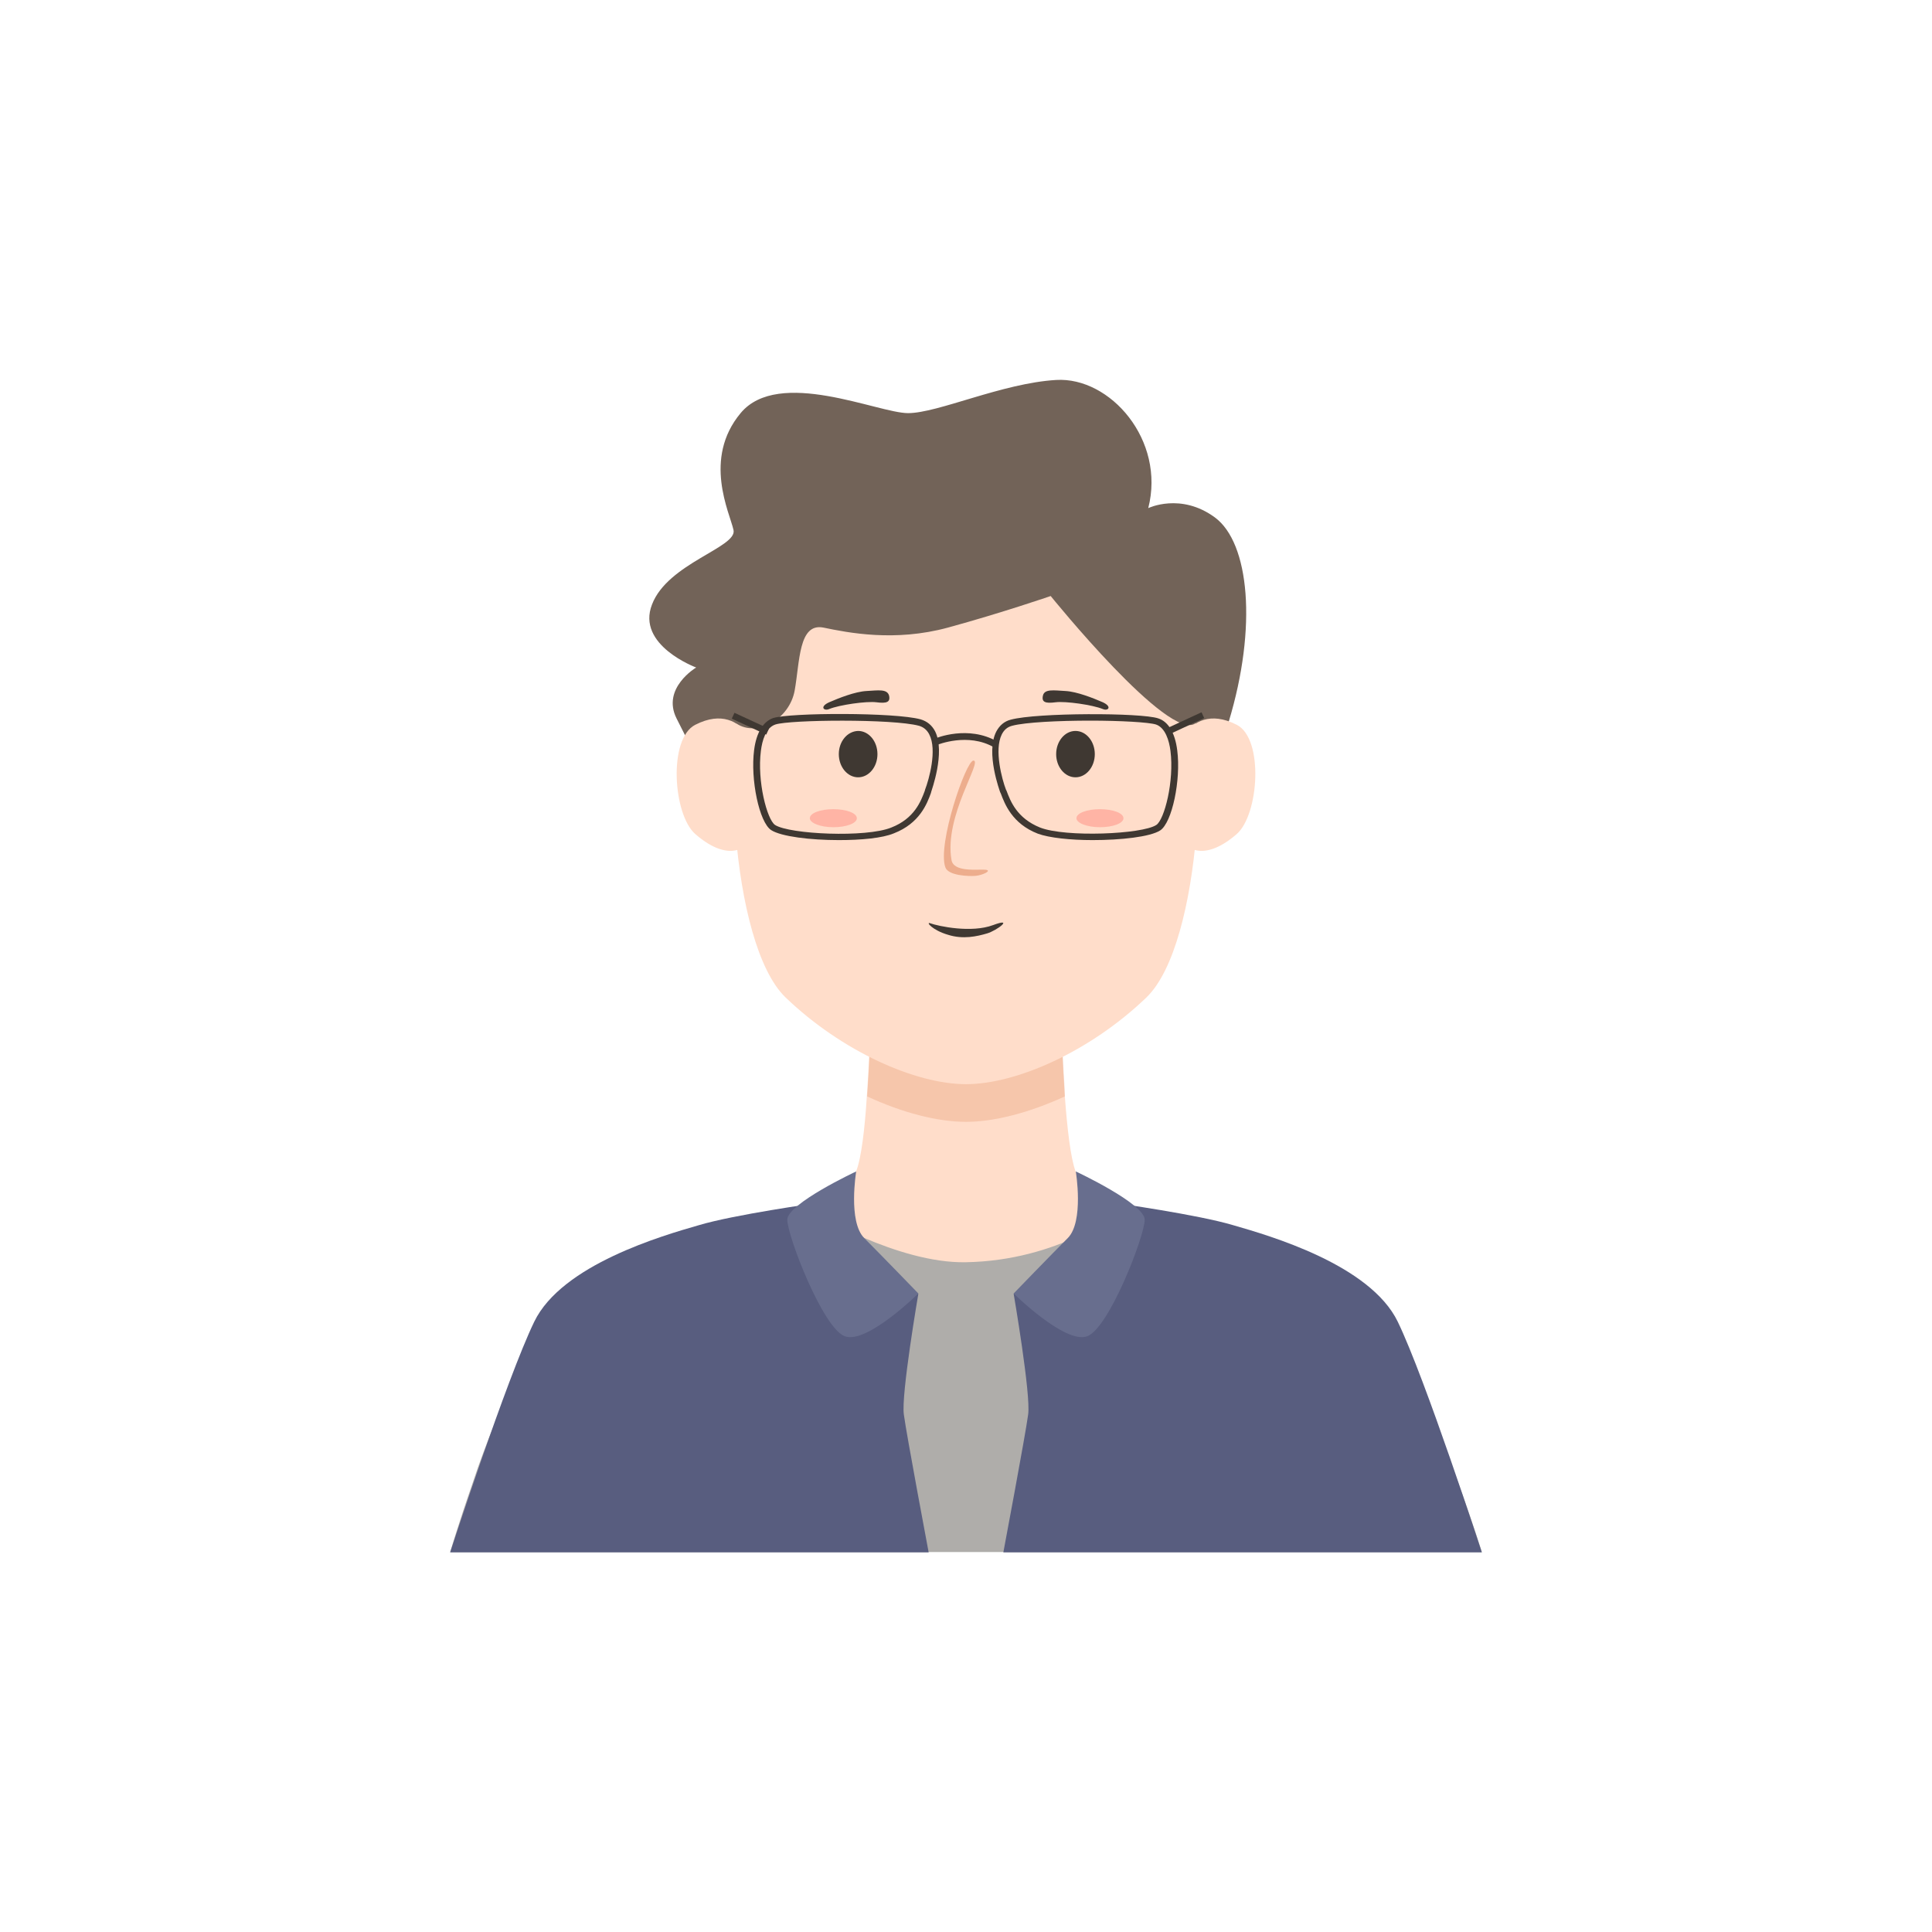 <?xml version="1.0" encoding="utf-8"?>
<!-- Generator: Adobe Illustrator 22.0.0, SVG Export Plug-In . SVG Version: 6.00 Build 0)  -->
<svg version="1.1" xmlns="http://www.w3.org/2000/svg" xmlns:xlink="http://www.w3.org/1999/xlink" x="0px" y="0px"
	 viewBox="0 0 600 600" style="enable-background:new 0 0 600 600;" xml:space="preserve">
<style type="text/css">
	.st0{fill:#35312F;}
	.st1{fill:#FFDDCA;}
	.st2{opacity:0.25;}
	.st3{fill:#DD7F50;}
	.st4{fill:#3F3832;}
	.st5{opacity:0.5;fill:#DD7F50;}
	.st6{fill:#FF3B3B;}
	.st7{fill:#D6D351;}
	.st8{fill:none;stroke:#EFBD41;stroke-width:0.5;stroke-miterlimit:10;}
	.st9{fill:#EFBD41;}
	.st10{opacity:0.25;fill:#FF3B3B;}
	.st11{fill:#6678CE;}
	.st12{fill:#FFFFFF;}
	.st13{fill:#EFCB59;}
	.st14{fill:#E5A83C;}
	.st15{fill:#FCDEB4;}
	.st16{fill:#E29823;}
	.st17{fill:#A55E2F;}
	.st18{fill:#ABD4ED;}
	.st19{fill:#54719B;}
	.st20{fill:#DD5150;}
	.st21{fill:#FCA518;}
	.st22{fill:#7C3C28;}
	.st23{fill:#E8EAF3;}
	.st24{fill:#EF8484;}
	.st25{fill:#4D628C;}
	.st26{fill:#6981A8;}
	.st27{fill:#C4BE47;}
	.st28{fill:#60422B;}
	.st29{fill:#D36737;}
	.st30{fill:#C6BF44;}
	.st31{fill:#996D3C;}
	.st32{fill:#F9A61A;}
	.st33{fill:#665431;}
	.st34{fill:#CC6140;}
	.st35{fill:#49564A;}
	.st36{fill:#E2774D;}
	.st37{opacity:0.25;fill:#DD7F50;}
	.st38{fill:#E5BB67;}
	.st39{fill:#756052;}
	.st40{fill:#E89874;}
	.st41{fill:#965640;}
	.st42{fill:#995F3F;}
	.st43{fill:#E5B155;}
	.st44{fill:#C94845;}
	.st45{fill:#913A3A;}
	.st46{fill:#5B483B;}
	.st47{fill:#373F47;}
	.st48{fill:#EAB3A4;}
	.st49{fill:#3A3733;}
	.st50{fill:#527064;}
	.st51{fill:#C7BCE8;}
	.st52{fill:#B78C69;}
	.st53{fill:#D3A479;}
	.st54{fill:#4F4D49;}
	.st55{fill:#A89F91;}
	.st56{fill:#F7AAA1;}
	.st57{fill:#726358;}
	.st58{fill:#AFADAA;}
	.st59{fill:#585D7F;}
	.st60{fill:#686E8E;}
	.st61{fill:#AF754A;}
	.st62{fill:#A55E73;}
	.st63{fill:#CC503B;}
	.st64{fill:#EFE4CA;}
	.st65{fill:#E0CEA9;}
	.st66{fill:#475B5E;}
	.st67{fill:#5F7B82;}
	.st68{fill:#73969B;}
</style>
<g id="Girl_01">
</g>
<g id="Girl_02">
</g>
<g id="Girl_03">
</g>
<g id="Girl_04">
</g>
<g id="Girl_05">
</g>
<g id="Boy_01">
</g>
<g id="Boy_02">
</g>
<g id="Boy_03">
</g>
<g id="Boy_04">
</g>
<g id="Boy_05">
</g>
<g id="Girl_06">
</g>
<g id="Girl_07">
</g>
<g id="Girl_08">
</g>
<g id="Girl_09">
</g>
<g id="Girl_10">
</g>
<g id="Boy_06">
</g>
<g id="Boy_07">
	<g>
		<g>
			<g>
				<path class="st57" d="M235.1,272c0,0-20.3-39.4-25-48.9c-4.7-9.4,6.1-15.8,6.1-15.8s-18.7-6.9-13.7-19.6
					c4.9-12.8,26.5-17.7,25.3-23.1c-1.2-5.4-9.6-22.1,2.2-36.3c11.8-14.2,42.7,0,52,0c9.3,0,29.2-9.3,46-10.3
					c16.8-1,34,18.7,28.6,39.8c0,0,10.1-4.9,20.7,2.9c10.7,7.9,13.2,34,4.3,63.4S235.1,272,235.1,272z"/>
			</g>
			<g>
				<path class="st1" d="M392.5,403.5h-185c0,0,54.6-30.1,58.4-39.8c1.6-4,2.7-13.5,3.3-23.2c0.1-1,0.1-2,0.2-3
					c0.8-12.2,1-23.7,1-23.7h59.1c0,0,0.2,11.5,1,23.7c0.1,1,0.1,2,0.2,3c0.7,9.7,1.8,19.2,3.3,23.2
					C337.9,373.4,392.5,403.5,392.5,403.5z"/>
			</g>
			<g class="st2">
				<path class="st3" d="M330.7,340.5c-11.1,5.1-22,7.9-30.7,7.9c-8.8,0-19.7-2.8-30.7-7.9c0.1-1,0.1-2,0.2-3
					c0.8-12.2,1-23.7,1-23.7h59.1c0,0,0.2,11.5,1,23.7C330.6,338.5,330.7,339.5,330.7,340.5z"/>
			</g>
			<g>
				<path class="st1" d="M367.3,208.3c-17.5-32.9-67.3-32.9-67.3-32.9s-49.8,0-67.3,32.9c-8.8,16.6-6.2,84.7,11.3,101.5
					c17.5,16.8,40.4,26.9,56,26.9s38.5-10.1,56-26.9C373.5,293,376.1,224.9,367.3,208.3z"/>
			</g>
			<g>
				<g>
					<path class="st4" d="M260.5,234.2c0,4,2.7,7.2,6,7.2c3.3,0,6-3.2,6-7.2c0-4-2.7-7.2-6-7.2C263.1,227.1,260.5,230.3,260.5,234.2
						z"/>
				</g>
				<g>
					<ellipse class="st4" cx="334" cy="234.2" rx="6" ry="7.2"/>
				</g>
			</g>
			<g>
				<g>
					<path class="st1" d="M232.1,227.7c-2.8-3.3-7.8-6.9-16.2-2.6c-8.4,4.3-6.9,27.8,0,33.9c9.3,8.1,15.9,5.8,18.2,0
						C236.4,253.2,234.3,230.3,232.1,227.7z"/>
				</g>
				<g>
					<path class="st1" d="M367.9,227.7c2.8-3.3,7.8-6.9,16.2-2.6c8.4,4.3,6.9,27.8,0,33.9c-9.3,8.1-15.9,5.8-18.2,0
						C363.6,253.2,365.7,230.3,367.9,227.7z"/>
				</g>
			</g>
			<g>
				<path class="st5" d="M302.3,236.2c3,0-9.2,17.2-6.8,30.9c0.7,3.9,8.3,2.8,10.5,3c2.3,0.2-0.8,1.7-3,1.9
					c-2.3,0.2-8.5-0.1-9.4-2.6C291,262.3,300,236.2,302.3,236.2z"/>
			</g>
			<g>
				<path class="st4" d="M257.5,220.2c3.2-1.3,11.6-2.5,14.7-2.1c3.1,0.4,4.4,0,3.9-2.1c-0.6-2.1-3.4-1.6-7-1.4
					c-3.6,0.2-8.6,2.2-11.6,3.5C254.4,219.5,255.9,220.9,257.5,220.2z"/>
			</g>
			<g>
				<path class="st4" d="M342.5,220.2c-3.2-1.3-11.6-2.5-14.7-2.1c-3.1,0.4-4.4,0-3.9-2.1s3.4-1.6,7-1.4c3.6,0.2,8.6,2.2,11.6,3.5
					C345.5,219.5,344.1,220.9,342.5,220.2z"/>
			</g>
			<g>
				<g>
					<path class="st10" d="M266.1,254.1c0,1.6-3.3,2.8-7.3,2.8s-7.3-1.3-7.3-2.8c0-1.6,3.3-2.8,7.3-2.8S266.1,252.5,266.1,254.1z"/>
				</g>
				<g>
					<path class="st10" d="M348.9,254.1c0,1.6-3.3,2.8-7.3,2.8s-7.3-1.3-7.3-2.8c0-1.6,3.3-2.8,7.3-2.8S348.9,252.5,348.9,254.1z"/>
				</g>
			</g>
			<g>
				<path class="st58" d="M460.2,482H139.8c0,0,2.6-8.8,6.8-20.9c0.6-1.7,1.2-3.5,1.8-5.3c2.2-6.1,4.7-12.8,7.5-19.3
					c0.7-1.8,1.5-3.5,2.2-5.3c3-7,6.4-13.7,9.7-19.3c0.9-1.5,1.8-2.9,2.6-4.2c0.2-0.4,0.5-0.7,0.7-1c1.3-1.8,2.5-3.4,3.7-4.9
					c3.8-4.6,11.8-8.6,21.3-12c15.7-5.7,35.4-9.7,46.9-11.7c5.8-1,9.5-1.6,9.5-1.6s26.2,15.9,47.4,15.5c29-0.5,47.4-15.5,47.4-15.5
					s2.6,0.4,6.8,1.1c16.9,2.9,60.2,11.5,70.9,24.2c1.2,1.4,2.4,3,3.6,4.9c1.1,1.6,2.2,3.4,3.2,5.3c3.3,5.7,6.5,12.3,9.6,19.3
					c0.7,1.7,1.5,3.5,2.2,5.3c2.8,6.6,5.3,13.2,7.6,19.3c0.6,1.8,1.3,3.5,1.9,5.3C457.5,473.2,460.2,482,460.2,482z"/>
			</g>
			<g>
				<path class="st4" d="M288.8,286.7c2.8,1,12.9,3.1,19.6,0.6c6.7-2.5,1.2,1.7-1.9,2.6c-3.1,0.9-7.4,1.9-12.1,0.4
					C289.6,288.9,287.5,286.3,288.8,286.7z"/>
			</g>
			<g>
				<path class="st57" d="M225.3,212.4c0,0-3,8,3.4,12.3c6.4,4.3,16.5-1.3,18.1-10.3c1.6-8.9,1.2-21,8.9-19.5
					c7.7,1.6,22.2,4.5,38.7,0c16.5-4.5,31.9-9.8,31.9-9.8s36.9,45.7,45,39.5c8.1-6.2,3.7-34.2-15.8-44
					c-19.5-9.7-86.3-25.1-86.3-25.1L225.3,212.4z"/>
			</g>
			<g>
				<path class="st4" d="M260.5,260.9c-8.8,0-17.9-1.1-21-3.1c-3.7-2.4-6.5-15.7-5.3-24.9c0.7-5.4,2.8-8.8,5.9-9.9l0,0
					c5.3-1.7,37.8-1.8,45.8,0.4c2,0.6,3.5,1.8,4.5,3.7c3.3,6.6-1.2,18.6-1.2,18.8l-0.1,0.4c-1.2,3.3-3.5,9.4-11.5,12.5
					C274,260.3,267.4,260.9,260.5,260.9z M240.8,225c-3,1-4.1,5-4.5,8.2c-1.2,9.4,1.9,21.3,4.4,23c4.5,2.9,28.3,4,36.1,0.8
					c7.2-2.8,9.2-8.2,10.4-11.4l0.1-0.4c1.2-3.1,3.8-12.3,1.3-17.1c-0.7-1.4-1.8-2.3-3.2-2.7C277.3,223.2,245.3,223.5,240.8,225
					L240.8,225z"/>
			</g>
			<g>
				<path class="st4" d="M339.3,260.9c-6.8,0-13.5-0.7-17-2c-8-3.1-10.3-9.3-11.5-12.5l-0.2-0.4c0-0.1-4.6-12.2-1.2-18.8
					c1-1.9,2.5-3.2,4.5-3.7c8.1-2.2,40.5-2.2,45.8-0.4c3.1,1,5.2,4.4,5.9,9.9c1.2,9.2-1.6,22.5-5.3,24.9
					C357.2,259.9,348.1,260.9,339.3,260.9z M338.6,223.8c-9.8,0-20.2,0.5-24.3,1.6c-1.5,0.4-2.5,1.3-3.2,2.7
					c-2.4,4.8,0.1,14,1.3,17.1l0.2,0.4c1.2,3.2,3.2,8.5,10.4,11.4c7.9,3.1,31.7,2.1,36.1-0.8c2.5-1.6,5.6-13.6,4.4-23
					c-0.4-3.2-1.6-7.2-4.5-8.2l0,0C356.8,224.3,348,223.8,338.6,223.8z"/>
			</g>
			<g>
				<path class="st4" d="M308.7,232.1c-8.1-4.7-17.5-0.8-17.6-0.8l-0.8-1.9c0.4-0.2,10.4-4.3,19.4,0.9L308.7,232.1z"/>
			</g>
			<g>
				
					<rect x="362.1" y="223.6" transform="matrix(0.908 -0.42 0.42 0.908 -60.269 175.211)" class="st4" width="11.8" height="2"/>
			</g>
			<g>
				
					<rect x="232.1" y="218.7" transform="matrix(0.42 -0.907 0.907 0.42 -68.586 341.842)" class="st4" width="2" height="11.8"/>
			</g>
			<g>
				<g>
					<path class="st59" d="M272.1,401.3l13.1,0.5c0,0-5.4,31.4-4.5,37.5c0.8,6.1,7.7,42.8,7.7,42.8H139.8c0,0,17.5-53.8,26.1-71.6
						c8.6-17.8,40-26.8,51.1-30c11-3.3,36.8-6.9,36.8-6.9L272.1,401.3z"/>
				</g>
				<g>
					<path class="st60" d="M265.9,363.8c0,0-2.6,15.6,2.5,20.7c5.1,5.1,16.8,17.2,16.8,17.2s-16,15.8-22.8,13.3
						c-6.8-2.4-17.9-31.2-17.9-36.2S265.9,363.8,265.9,363.8z"/>
				</g>
			</g>
			<g>
				<g>
					<path class="st59" d="M327.9,401.3l-13.1,0.5c0,0,5.4,31.4,4.5,37.5c-0.8,6.1-7.7,42.8-7.7,42.8h148.6c0,0-17.5-53.8-26.1-71.6
						c-8.6-17.8-40-26.8-51.1-30c-11-3.3-36.8-6.9-36.8-6.9L327.9,401.3z"/>
				</g>
				<g>
					<path class="st60" d="M334.1,363.8c0,0,2.6,15.6-2.5,20.7c-5.1,5.1-16.8,17.2-16.8,17.2s16,15.8,22.8,13.3
						c6.8-2.4,17.9-31.2,17.9-36.2S334.1,363.8,334.1,363.8z"/>
				</g>
			</g>
		</g>
	</g>
</g>
<g id="Boy_08">
</g>
<g id="Boy_09">
</g>
<g id="Boy_10">
</g>
</svg>

